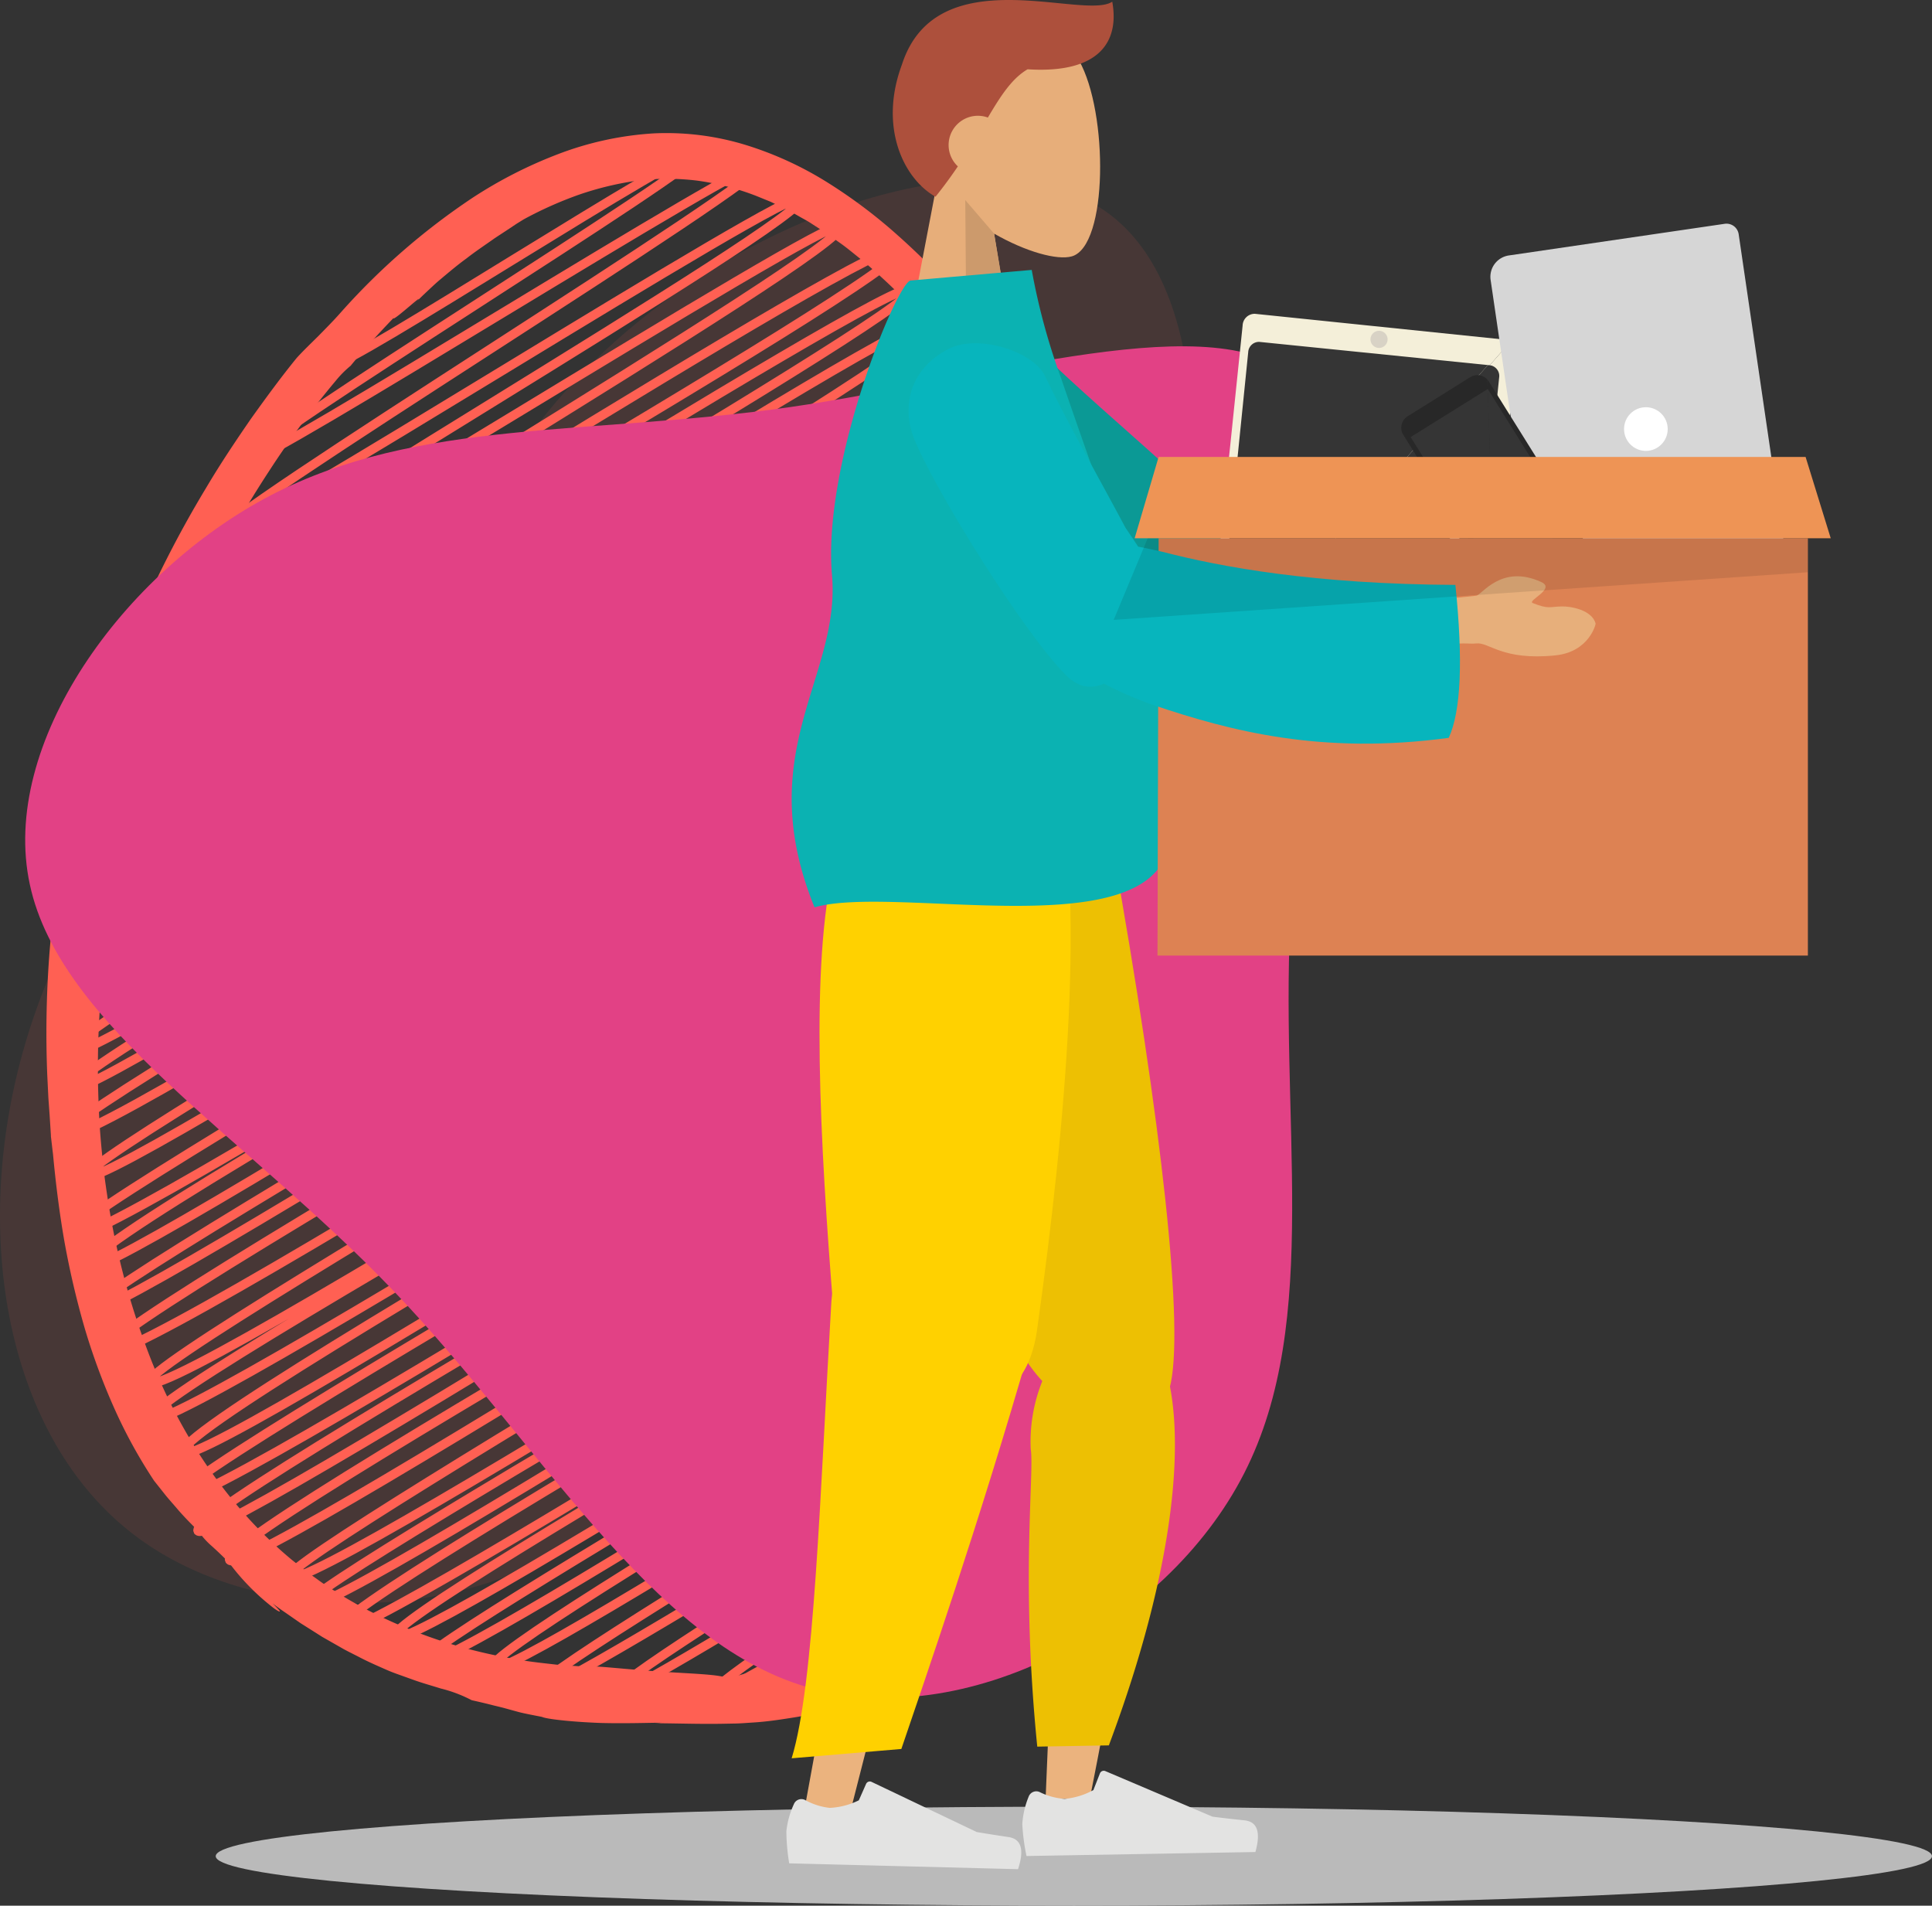 <svg xmlns="http://www.w3.org/2000/svg" width="424.713" height="418.865" viewBox="0 0 424.713 418.865"><rect x="0" y="0" width="424.713" height="418.865" fill="#333333" stroke="none"/><g transform="translate(-2451.67 -1617.948)"><path d="M2551.089,1671.051c.289.5,15.509-9.6,15.79-9.116.6,1.047-42.178,34.831-41.591,35.847,1.19,2.062,78.936-48.754,80.313-46.369,1.427,2.473-100.657,64.827-99.079,67.561,1.267,2.195,111.542-67.695,112.969-65.222,1.784,3.089-122.177,78.931-120.353,82.089,1.625,2.816,127.025-77.428,128.8-74.361,2.444,4.234-138.931,85.954-136.6,89.984,1.845,3.194,143.38-86.835,145.135-83.794,2.7,4.681-154.025,95.571-151.46,100.013,1.938,3.357,162.115-100.049,164.909-95.21,3,5.2-180.023,107.387-177.071,112.5,2.318,4.015,176.641-107.69,179.112-103.41,2.519,4.363-176.925,106.227-174.438,110.535,3.155,5.464,176.933-108.876,179.844-103.833,2.99,5.179-191.468,117.135-189,121.411,3.089,5.351,195.6-119.942,198.636-114.682,2.58,4.469-202.606,119.517-199.547,124.816,3.074,5.325,202.42-123.448,205.27-118.512,3.151,5.458-211.581,125.837-208.2,131.684,3.134,5.429,207.745-125.871,210.313-121.424,3.074,5.326-214.6,126.506-211.557,131.772,3.487,6.04,211.1-129.588,214.436-123.8,2.545,4.408-214.36,124.041-210.962,129.928,2.872,4.974,213.725-129.865,216.527-125.012,3.463,6-218.593,127.326-215.528,132.635,2.649,4.588,216.709-133.546,220.359-127.224,3.026,5.24-225.164,132.628-222.3,137.578,3.631,6.289,221.9-136.727,225.627-130.266,3.871,6.706-223.2,134.646-220.565,139.213,2.9,5.03,216.083-132.614,219.485-126.72,3.689,6.388-226.528,134.975-223.551,140.131,3.6,6.234,231.09-140.906,234.332-135.291,4.055,7.023-234.184,135.093-230.186,142.017,2.9,5.026,222.311-137.057,226.081-130.528,3.176,5.5-228.029,135.4-225.362,140.021,2.791,4.833,230.445-141.709,234.2-135.213,3.686,6.384-234.725,138.531-231.3,144.468,3.727,6.454,228.928-138.512,231.674-133.757,3.68,6.374-224.767,135.118-221.783,140.286,3.522,6.1,222.9-134.938,225.6-130.252,3.586,6.212-228.727,132.363-225.287,138.321,3.248,5.626,225.1-136.035,227.728-131.48,3.727,6.456-224.556,132.148-220.664,138.888,3.264,5.654,221.123-135.766,224.631-129.69,2.829,4.9-229.292,134.527-226.2,139.878,3.427,5.934,227.176-137.687,230-132.792,3.329,5.765-228.4,134.036-225.086,139.772,2.877,4.982,222.984-136.683,226.423-130.726,3.638,6.3-223.044,130.96-219.478,137.137,3.2,5.544,210.674-129.684,214.16-123.646,2.812,4.871-203.625,123.044-201.094,127.427,3.163,5.478,200.721-121.874,203.314-117.383,2.738,4.744-202.03,119.487-199.629,123.646,3.121,5.405,200.878-123.355,204.073-117.822,2.783,4.821-200.58,117.705-197.258,123.459,3.064,5.306,194.431-118.28,197.04-113.761,2.464,4.268-187.552,109.829-184.525,115.072,2.914,5.048,181.988-111.145,184.618-106.589,2.646,4.583-180.625,108.064-178.314,112.067,3.015,5.222,173.754-107.3,176.777-102.062,2.226,3.856-164.308,98.457-161.513,103.3,2.61,4.521,160.816-99.166,163.552-94.427,2.47,4.278-156.632,95.544-154.256,99.659,2,3.463,147.082-89.71,149.157-86.116,1.97,3.413-134.042,83.09-131.856,86.875,1.528,2.647,128.679-78.811,130.635-75.422,1.617,2.8-110.027,71.782-108.374,74.644,1.686,2.921,100.407-61.522,101.945-58.859,1.43,2.478-80.15,56.278-78.993,58.282.732,1.268,66.1-40.375,67.061-38.718" fill="none" stroke="#ff6053" stroke-linecap="round" stroke-linejoin="round" stroke-width="2"/><path d="M2656.965,1974.36c-1.136.505-2.271,1.011-3.441,1.443,11.1-4.708,22.183-11.082,31.26-19.442-10.315,8.647-23.6,15.2-36.692,19.876-6.555,2.359-13.075,4.291-19.246,6s-12.011,3.135-17.228,4.651c-1.262-.953-8.514-1.059-15.466-1.575-6.958-.465-13.61-1.241-13.9-1.017-2.746-.02-5.49-.264-8.265-.46-2.753-.321-5.545-.591-8.309-1.094l2.855.481,2.868.365c.954.114,1.9.253,2.856.342l2.859.235-2.859-.235c-.954-.089-1.9-.228-2.856-.342l-2.868-.365-2.855-.481a118.956,118.956,0,0,1-13.139-2.923,111.563,111.563,0,0,1-12.9-4.607,101.641,101.641,0,0,1-12.389-6.305c-1.96-1.26-3.985-2.447-5.86-3.858-.946-.693-1.931-1.34-2.85-2.074l-2.758-2.212c-14.562-12.084-25.6-29-32.345-47.779a160.4,160.4,0,0,1-6.275-21.708c-.993-4.466-1.773-9.292-2.459-14.282-.586-5.007-1.126-10.177-1.308-15.383a196.444,196.444,0,0,1,.931-30.081,204.967,204.967,0,0,1,3.718-22.782c.778-3.232,1.487-6.457,2.39-9.687l-.9,3.177c-.212.842-.382,1.516-.551,2.19-.321,1.352-.72,2.689-1.317,5.405a214.092,214.092,0,0,1,9.287-37.94c-.523.967-.888,1.515-1.4,2.411a40.242,40.242,0,0,0-2.184,4.532l1.119-2.964,1.2-2.934a80.882,80.882,0,0,1,3.913-11.911c1.769-4.519,3.8-8.995,5.023-11.9-.1.707.433-.038,1.238-1.44l2.954-5.366-1.087,1.38c3.915-7.306,8.4-15.06,13.189-22.36a201.448,201.448,0,0,1,14.622-19.778,22.907,22.907,0,0,1,3.205-3.215c2.99-3.642,6.173-7.109,9.431-10.5-.4,1.123,8.888-7.546,4.238-2.718.885-.976,1.824-1.891,2.783-2.787s1.908-1.81,2.9-2.669c2.009-1.68,4-3.389,6.1-4.908,2.048-1.606,4.2-3.016,6.275-4.494l3.17-2.08,1.564-1.047,1.583-.978a84.231,84.231,0,0,1,12.1-5.406,68.934,68.934,0,0,1,12.869-3.11,54.352,54.352,0,0,1,13.2,0,57.383,57.383,0,0,1,12.981,3.369l3.155,1.283,3.081,1.5c1.042.471,2.029,1.064,3.031,1.628.99.586,2.026,1.089,2.98,1.747l2.916,1.879c.969.634,1.889,1.349,2.838,2.019,1.917,1.314,3.682,2.853,5.523,4.287a156.021,156.021,0,0,1,19.64,20.143l-.392-.861c8.352,10.158,15.815,19.391,23.068,33.86,3.093,4.888,6.421,11.058,9.291,16.5,1.438,2.722,2.775,5.252,3.889,7.362a46.415,46.415,0,0,0,2.836,4.709c.65,1.547,1.25,2.978,1.814,4.321s1.071,2.608,1.565,3.809c1.019,2.39,1.876,4.569,2.768,6.728,1.761,4.328,3.444,8.658,5.535,14.921-.173-1.726.912,1.3,1.87,3.962s1.743,4.936,1.119,1.772a67.58,67.58,0,0,0-2.05-8.644c-.64-2.058-1.2-3.962-2.063-7.616l-.133.279a316.6,316.6,0,0,0-19.192-48.845c-7.845-15.765-17.141-31.046-28.839-44.909a158.33,158.33,0,0,0-13.12-13.139,113.143,113.143,0,0,0-15.437-11.625,76.2,76.2,0,0,0-18.144-8.313,59.476,59.476,0,0,0-20.1-2.513,70.839,70.839,0,0,0-21.081,4.579,98.439,98.439,0,0,0-18.76,9.583,150.1,150.1,0,0,0-28.809,25.027c-1.806,2.061-3.484,3.714-5.056,5.331-1.6,1.591-3.177,3.08-4.754,4.8-3.34,4.087-6.668,8.623-10.065,13.372-3.312,4.806-6.691,9.835-9.817,15.113a240.629,240.629,0,0,0-16.527,32.714l.484-1.053c-4.864,11.572-8.632,20.269-11.885,32.166.191-.01-.308,1.831-.465,2.748a18.716,18.716,0,0,0-1.079,3.58l-.89,3.67c-.286,1.409-.6,2.982-.951,4.689a216.467,216.467,0,0,0-3.278,25.049,229.779,229.779,0,0,0-.395,25.63c.088,1.8.17,3.478.244,4.995l.29,4.036c.074,1.165.136,2.139.184,2.889s.091,1.277.085,1.549c.149,1.267.3,2.581.461,3.921.606,6.45,1.41,12.951,2.547,19.392a187.754,187.754,0,0,0,4.46,18.981,142.537,142.537,0,0,0,6.594,17.759,109.864,109.864,0,0,0,8.617,15.628c.772.974,1.569,1.977,2.37,2.986s1.679,1.966,2.5,2.93c1.631,1.94,3.368,3.666,4.858,5.122a16.747,16.747,0,0,0,3,3.36c.967.879,1.994,1.832,3.7,3.544a51.013,51.013,0,0,0,9.524,9.786c1.008.8,1.64,1.112,1.693,1s-.467-.663-1.611-1.787c1,.787,2.038,1.512,3.085,2.225l3.113,2.161,3.179,2.007,1.576,1,1.609.915,3.18,1.813c1.066.571,2.141,1.1,3.194,1.637,2.093,1.112,4.219,2.016,6.264,2.922.953.411,1.923.772,2.9,1.113l2.918,1.047c1.945.7,3.942,1.247,5.926,1.875a30.145,30.145,0,0,1,6.837,2.579c2.209.5,3.7.859,4.829,1.155,1.138.275,1.927.461,2.722.685l2.794.765c1.189.309,2.773.611,5.1,1.065,1.079.515,7.028,1.13,13.014,1.34,6,.154,12.007-.1,13.339-.042-.513.031-1.027.085-1.541.094,5.452.043,10,.2,14.543.126l3.415-.064c1.146-.037,2.3-.13,3.482-.208,2.367-.134,4.823-.447,7.481-.861a139.211,139.211,0,0,0,43.746-14.234,111.97,111.97,0,0,0,19.237-12.81,101.518,101.518,0,0,0,15.326-15.927c-.327-.615-3.776,5.005-4.7,4.645a112.736,112.736,0,0,0,23.937-43.548c.461-1.429,1-3.013,1.49-4.4s.847-2.6,1.1-3.248a15.639,15.639,0,0,0,.781-3.978,12.788,12.788,0,0,1,.371-2.96l.647-.421a44,44,0,0,1,1.147-6.867,40.137,40.137,0,0,0,.992-6.63,15.64,15.64,0,0,1,.086-4.131c.654-.059.252-5.821.793-5.523l-.042-.057c.074-1.142.047-1.952.172-3.344-.038-.542-.156-2.216-.314-4.457-.234-2.232-.417-5.032-.793-7.806-.171-1.386-.341-2.773-.5-4.09-.2-1.31-.385-2.551-.552-3.653-.318-2.2-.62-3.839-.736-4.372l.007-1.013c-.288-2.98-.843-4.2-.792-2.458-.086-1.225-.246-2.44-.365-3.66l.089.417-.386-3.637c-.025-.676.133-1.467.54-.47a45.412,45.412,0,0,1-1.108-6.387c.484,5.758.822,12.93.7,18.967-.423-2.44-.5-6.912-.905-9.561a143.113,143.113,0,0,0-1.127-14.872c-.208-1.108-1.025-1.746-1.193-4.3.223-1.308-.528-2.829-.647-4.964a53.108,53.108,0,0,1,1.481,7.136c.454-.511-.715-5.987-1-7.921a34.23,34.23,0,0,1-.8-3.471c-.365-1.64-.8-3.532-1.2-4.975.8,1.154-.208-2.435-.393-4.221-.431-1.977-.948-3.179-.926-2.338-.7-.493,1.607,7.876.36,5.286.095-.782-.964-4.591-1.5-6.643-.305.053.126,1.465-.494.205-.548-2.3-1.566-4.609-1.611-6a15.571,15.571,0,0,1,.575,2.025c-.411-1.479,1.24,2.379,2.665,6.211,1.481,3.814,2.766,7.589,2.239,5.656-.011.269-.367-.645-.9-2.127l-2.025-5.534c-1.5-4.008-2.982-7.868-2.717-6.881.344,1.845-.888-1.138-.484.756l.924,1.974c.583,2.584.344,3.766-.1,2.923-.565-2.137.8.743,2.033,3.768,1.276,3.01,2.432,6.155,1.852,4.335l.2,1.541a41.487,41.487,0,0,1-1.842-7.35c-.293.062-.926-2.013-1.518-3.714l-.117-.627c-.636-1.751-1.247-4.272-1.318-3,1.45,5.241.231,3.711-1.022,2.167s-2.537-3.1-1.255,1.95c-.249-2.2.014-1.893.5-.479s1.193,3.931,1.774,6.156a27.058,27.058,0,0,0,.642,5.806c.69,2.775.617,1.587.905,2.081.229,1.575.7,4.575.277,4.257.855,2.1.489,3.532,1.1,6.132.621,2.278.151-.191.656,1.415.15.871.315,1.83.485,2.821.147.995.3,2.023.449,3.029.3,2.009.571,3.933.709,5.334-.178,1.128-.307,4.476-1.149,2.163-.665-5.293,1.113,1.9.236-3.59-.382,2.476-.964-4.828-1.711-5.727a58.582,58.582,0,0,0,1.022,8.281l.017-.607a60.233,60.233,0,0,1,1.16,10.7c-.333-.641-.4.615-.669-1.3.125,1.2.193,2.407.292,3.61.126.45.254.914.221-.133a17.748,17.748,0,0,1,.324,4.723c-.13.207.518,4.986.959,9.679.227,2.345.377,4.667.514,6.367a22.131,22.131,0,0,1,.088,2.627c-.044,2.622-.445,3.241-.3,5.8a25.143,25.143,0,0,0,.078-3.742c-.023-1.139-.05-2.466-.079-3.874-.048-1.407-.146-2.9-.221-4.356-.134-2.923-.454-5.736-.6-7.6-.2-1.868-.33-2.79-.248-1.931-.053,1.119.669,8.48.88,15.817.135,3.668.087,7.322-.006,10.158a30.6,30.6,0,0,1-.473,5.242c-.194,1.928-.394,4.262-.059,3.844-.5,3.244-.433-1.041-.959,1.242.037.058.169-.169.052.564l-.681,2.162c-.267,5.1-2.252,12.285-3.168,17.528.033-.783.067-1.631.112-2.708.08-1.068.173-2.368.39-4.059l.275-.548c.027-.489.518-3.241.2-3.223-.835,3.114-1.344,5.812-1.966,9.15-.233.586-.492,1.271-.691,1.721.039,0,.083-.045.121-.02-.469,1.016-.48.889-.465.475a1.121,1.121,0,0,1,.006-.24,9.238,9.238,0,0,0-1.113,2.7c-.2.651-.4,1.387-.609,2.179l-.749,2.487c-.261.867-.51,1.771-.8,2.665l-.943,2.64a30.682,30.682,0,0,1-2.058,4.616c-.613,1.613.076.213-.7,2.221-.756,1.289-1.454,2.478-2.125,3.62s-1.408,2.176-2.09,3.25-1.421,2.122-2.2,3.22-1.574,2.273-2.545,3.48c-.863,1.81-.847,2.034.871.3-.971,1.237-1.859,2.535-2.907,3.707.962-1.957-.6-.388-2.1,1.115-.379.375-.747.753-1.086,1.061a8.172,8.172,0,0,1-.874.673c-.437.266-.522.1.069-.918a60.377,60.377,0,0,0-4.64,4.809,1.545,1.545,0,0,1-.307.878,10.526,10.526,0,0,1-2.084,2.289,61.8,61.8,0,0,1-5.836,4.25c-.884.3.111-.651-.168-.749a16.14,16.14,0,0,1-4.4,3.02,30.928,30.928,0,0,0-4.491,2.43c-.689.493-1.592,1.039-2.546,1.607l-2.843,1.747c-1.851,1.052-3.32,1.975-3.271,2.26C2656.922,1975.373,2656.726,1974.938,2656.965,1974.36Z" fill="#ff6053"/><g opacity="0.1"><path d="M2598.248,1851.234c11.552,40.917,9.19,80.859-15.863,102.01-25.1,21.152-72.85,23.514-100.984,2.259-28.134-21.2-36.553-66.073-24.181-108.171s45.538-81.423,74.852-80.191C2561.387,1768.424,2586.748,1810.317,2598.248,1851.234Z" fill="#ff6053"/></g><g opacity="0.1"><path d="M2705.134,1770.963c-12.351,40.683-35.889,73.038-68.4,77.33-32.549,4.264-74.023-19.508-86.243-52.582-12.248-33.031,4.872-75.353,38-104.123s82.272-43.986,106.289-27.133C2718.776,1681.352,2717.527,1730.307,2705.134,1770.963Z" fill="#ff6053"/></g><path d="M2736.984,1701.446c17.27,16.967,1.515,67.263-1.439,114.68s6.893,91.88-10.377,125.662c-17.27,33.859-61.733,57.113-96.122,46.963-34.388-10.074-58.627-53.477-91.046-87.259-32.5-33.859-73.095-58.1-79.761-89.078-6.741-30.98,20.527-68.7,52.946-85.593s70.141-13.1,114.15-19.391C2669.343,1701.068,2719.638,1684.555,2736.984,1701.446Z" fill="#e24185"/><ellipse cx="188.645" cy="10.876" rx="188.645" ry="10.876" transform="translate(2499.092 2015.06)" fill="#f4f4f4" opacity="0.7"/><path d="M2657.75,1696.554c4.933-5.494,17.7-5.979,22.031-1.835l0-.005c8.787,8.6,18.642,16.974,28.063,25.511,6.186,4.452,17.139,12.321,14.127,19.75-2.586,6.379-5.724,19.768-15.5,15.149-12.108-5.72-41.276-28.829-49.21-37.84C2653.684,1713.217,2650.413,1704.725,2657.75,1696.554Z" fill="#0b9995"/><path d="M2773.968,1749.111l11.723,1.365,4.09.181c1.275.03,6.5-6.155,14.6-.856,3.012,1.971-3.8,3.57-2.537,4.295,3.258,1.864,3.281,1.315,6.2,1.673,1.893.233,6.39,1.687,6.79,4.789.086.1-2.3,5.979-9.749,5.641-11.772-.535-13.989-5.064-16.842-5.169-.983-.036-1.843-.3-2.877-.435-4.878-.721-11.257,1.046-17.663,1.881Z" fill="#d19d74"/><path d="M2704.375,1730.461c8.308-4.561,13.494-1.4,18.583.426,12.485,5.3,31.969,11.976,62.658,16.736q-1.139,24.988-6.423,33.033c-28.254-.406-47.244-8.6-63.009-16.659,0,0-19.656-9.882-21.152-19.989C2694.812,1736.476,2698.341,1733.773,2704.375,1730.461Z" fill="#0b9995"/><path d="M2681.527,2013.285l9.718.04q3.465-17.56,6.071-32.03l-14.475.56Q2682.283,1995.711,2681.527,2013.285Z" fill="#ebb37e"/><path d="M2678.254,1936.411h0c.84,5.292-2.243,28.713,1.439,65.444l15.738-.274c16.505-44.029,17.514-75.516,10.132-88.528a11.275,11.275,0,0,0-1.894-2.339C2692.46,1900.341,2677.378,1917.337,2678.254,1936.411Z" fill="#edc003"/><path d="M2677.795,2012.864a19.149,19.149,0,0,0-1.393,6.006,44.718,44.718,0,0,0,.927,7.029l50.311-.878q1.848-6.519-2.386-6.962t-7.036-.81l-23.566-10.017a.891.891,0,0,0-1.17.472l-.01.023-1.439,3.673a16.062,16.062,0,0,1-6.326,1.936,14.4,14.4,0,0,1-5.515-1.509,1.785,1.785,0,0,0-2.351.92C2677.824,2012.785,2677.809,2012.824,2677.795,2012.864Z" fill="#e3e3e2"/><path d="M2696.192,1803.881l-39.122-24.642c-31.3,40.11,16.557,130.947,17.637,133.223,3.116,6.568,8.051,11.776,12.251,14.082s18.369,8.839,21.811-3.438S2707.1,1864.866,2696.192,1803.881Z" fill="#edc003"/><path d="M2626.943,2024.273l10.316-2.858,8.277-32.446-12.114-.158Z" fill="#ebb37e"/><path d="M2658.2,1886.249c-15.765-1.519-22.812,5.8-23.765,17.73-2.506,42.312-3.724,84.093-8.736,100.442l24.115-2.052c4.9-14.436,17.195-49.825,28.36-88.76C2681.777,1896.3,2671.427,1887.524,2658.2,1886.249Z" fill="#ffd100"/><path d="M2626.188,2014.506a19.134,19.134,0,0,0-1.649,5.942,44.667,44.667,0,0,0,.624,7.061l50.3,1.282q2.125-6.432-2.085-7.058t-7-1.111l-23.116-11.02a.893.893,0,0,0-1.189.421l-.011.024-1.594,3.608a16.084,16.084,0,0,1-6.4,1.663,14.414,14.414,0,0,1-5.446-1.746,1.784,1.784,0,0,0-2.387.818C2626.22,2014.428,2626.2,2014.467,2626.188,2014.506Z" fill="#e3e3e2"/><path d="M2635,1808.192c-5.221,21.612-3.119,60.494-.03,98.8,1.058,12.729,6.507,20.94,19.647,20.878,11.454-.054,22.617-1.2,25.006-17.429,6.458-45.94,10.794-96.281,3.946-123.349Z" fill="#ffd100"/><path d="M2649.537,1700.584l25.713-.575-5.043-30.711c7.031,4.027,13.893,5.9,17.075,5,7.977-2.248,8.059-31.618,1.592-43.052s-38.5-15.763-39.593,7.2c-.381,7.97,3.12,15,8.186,20.681Z" fill="#e7ae7a"/><path d="M2696.178,1618.319c-6.293,4.208-38.631-9.813-46.244,13.844-5.033,13.492.16,24.91,7.383,29.027,1.86-2.306,3.478-4.536,4.919-6.67a6.432,6.432,0,0,1,6.6-10.736c2.882-4.864,5.284-8.577,8.73-10.607C2693.425,1634.187,2697.769,1627.034,2696.178,1618.319Z" fill="#ad503c"/><path d="M2670.207,1669.3l-6.345-7.377.225,27.02,8.9-3.27Z" fill="#cc9a6c"/><path d="M2634.567,1744.335c-2.143-24.709,14.369-64.476,17.288-64.731l26.62-2.329a143.958,143.958,0,0,0,6.38,23.585c7.792,22.774,19.572,55.2,23.271,65.926,4.407,12.781,3.378,29.512-.109,39-7.168,19.495-60.25,6.665-77.29,11.595C2616.785,1783.066,2636.524,1766.9,2634.567,1744.335Z" fill="#0bb2b2"/><path d="M2707.887,1766.1c-5.3-3.708-15.987-12.1-16.464-19.761.253-4.554,1.731-7.224,4.249-9.245a150.607,150.607,0,0,0-26.077-17.68c-2.809-1.434,15.732,31.97,33.6,47.979a69.028,69.028,0,0,0,6.468,4.961,48.179,48.179,0,0,0-1.535-5.564C2708.052,1766.57,2707.968,1766.33,2707.887,1766.1Z" fill="#0b9995"/><path d="M2810.128,1698.924l-53.388,15.592a2.66,2.66,0,0,0-1.529,3.415l21.763,74.525a2.751,2.751,0,0,0,2.718,2.124l32.626-95.089A2.323,2.323,0,0,0,2810.128,1698.924Z" fill="#161616"/><path d="M2779.692,1794.58a2.094,2.094,0,0,0,.412-.07l53.385-15.589a2.665,2.665,0,0,0,1.53-3.415l-21.764-74.529a3.162,3.162,0,0,0-.937-1.486Z" fill="#161616"/><path d="M2809.122,1703.2l-48.922,14.389a2.365,2.365,0,0,0-1.43,3.016l19.153,65.123a2.367,2.367,0,0,0,2.836,1.762l1.517-.446,28.655-83.516A2.115,2.115,0,0,0,2809.122,1703.2Z" fill="#231934"/><path d="M2782.276,1787.048l47.4-13.941a2.369,2.369,0,0,0,1.433-3.018l-19.155-65.123a2.637,2.637,0,0,0-1.027-1.434Z" fill="#231934"/><path d="M2807.969,1782.726a1.545,1.545,0,1,1-1.919-1.046A1.543,1.543,0,0,1,2807.969,1782.726Z" fill="#565656"/><path d="M2783.789,1692.963a2.106,2.106,0,0,0-.924-.326l-55.32-5.714a2.662,2.662,0,0,0-2.709,2.584l-7.981,77.226a3.124,3.124,0,0,0,.411,1.918Z" fill="#f4efd9"/><path d="M2718.975,1769.817l55.325,5.718a2.661,2.661,0,0,0,2.7-2.585l7.982-77.227a2.894,2.894,0,0,0-1.2-2.76l-66.523,75.688A2.283,2.283,0,0,0,2718.975,1769.817Z" fill="#f4efd9"/><path d="M2719.994,1765.047l58.761-66.857-50.223-5.093a2.371,2.371,0,0,0-2.465,2.256l-6.849,67.532A2.579,2.579,0,0,0,2719.994,1765.047Z" fill="#353535"/><path d="M2721.179,1765.588l50.734,5.148a2.372,2.372,0,0,0,2.466-2.253l6.848-67.536a2.371,2.371,0,0,0-1.96-2.705l-.512-.052-58.761,66.857A2.054,2.054,0,0,0,2721.179,1765.588Z" fill="#353535"/><path d="M2752.953,1692.352a1.881,1.881,0,1,1,1.682,2.062A1.882,1.882,0,0,1,2752.953,1692.352Z" fill="#d8d2c5"/><path d="M2776.36,1755.318a1.874,1.874,0,1,1,1.188-2.371A1.875,1.875,0,0,1,2776.36,1755.318Z" fill="#565656"/><path d="M2821.28,1728.634,2764,1742.318a3.939,3.939,0,0,0,.106,5.278l14.671,15.61a3.94,3.94,0,0,0,5.564.169l36.793-34.587C2821.185,1728.739,2821.231,1728.686,2821.28,1728.634Z" fill="#f4efd9"/><path d="M2821.3,1723.228l-14.671-15.611a3.938,3.938,0,0,0-5.565-.172l-36.791,34.586q-.147.138-.277.287l57.281-13.684A3.926,3.926,0,0,0,2821.3,1723.228Z" fill="#f4efd9"/><path d="M2814.524,1721.755a.427.427,0,0,1-.6-.021l-6.224-6.631a.429.429,0,0,1,.019-.6h0a.427.427,0,0,1,.6.02l6.223,6.632a.427.427,0,0,1-.017.6Z" fill="#d8d2c5"/><path d="M2818.764,1729.072l-18.082-19.269-33.953,31.862,51.8-12.375Z" fill="#353535"/><path d="M2766.729,1741.666l-.089.083,18.082,19.269,33.809-31.727Z" fill="#353535"/><path d="M2773.879,1755.409a1.875,1.875,0,1,1,1.187-2.371A1.875,1.875,0,0,1,2773.879,1755.409Z" fill="#d8d2c5"/><path d="M2837.573,1708.962a.357.357,0,1,1,.3-.406A.356.356,0,0,1,2837.573,1708.962Z" fill="#868789"/><path d="M2779.353,1679.469l10.834,73.9a4.745,4.745,0,0,0,5.368,3.995l47.46-6.958a2.711,2.711,0,0,0,2.29-3.076l-11.421-77.9a2.711,2.711,0,0,0-3.076-2.289l-47.462,6.958A4.742,4.742,0,0,0,2779.353,1679.469Z" fill="#d6d6d6"/><circle cx="4.798" cy="4.798" r="4.798" transform="translate(2808.686 1707.456)" fill="#fff"/><path d="M2791.375,1740.191a1.418,1.418,0,1,1-1.585-1.231A1.419,1.419,0,0,1,2791.375,1740.191Z" fill="#565656"/><path d="M2772.646,1705.469a.325.325,0,0,1-.1.446l-5.842,3.642a.324.324,0,0,1-.444-.1h0a.323.323,0,0,1,.1-.444l5.842-3.641a.322.322,0,0,1,.444.1Z" fill="#565656"/><path d="M2778.633,1701.366l1.513,44.173.265.425a2.983,2.983,0,0,0,4.106.947l13.75-8.588a2.978,2.978,0,0,0,.949-4.1l-20.246-32.414A3,3,0,0,0,2778.633,1701.366Z" fill="#282828"/><path d="M2774.868,1700.856l-13.751,8.59a2.979,2.979,0,0,0-.949,4.1l19.978,31.988-1.513-44.173A2.979,2.979,0,0,0,2774.868,1700.856Z" fill="#282828"/><path d="M2761.775,1714.016l18.312,29.374-1.368-39.936Z" fill="#353535"/><path d="M2780.073,1743.4l.379.607,16.97-10.579-18.69-29.981-.027.017Z" fill="#353535"/><path d="M2706.121,1827.986H2849.1v-91.728H2706.373Z" fill="#dd8253"/><path d="M2760.311,1749.7l11.8-.384,4.071-.427c1.266-.159,5.521-7.048,14.316-3.006,3.271,1.5-3.234,4.093-1.873,4.623,3.5,1.362,3.438.815,6.382.737,1.906-.05,6.569.723,7.424,3.732.1.09-1.394,6.254-8.808,7.021-11.722,1.212-14.584-2.939-17.421-2.621-.977.11-1.867-.02-2.91,0-4.931.008-10.979,2.7-17.19,4.472Z" fill="#e7af7b"/><path d="M2659.976,1694.74c6.5-3.5,18.681.365,21.352,5.73l0,0c5.358,11.067,11.8,22.281,17.773,33.5,4.314,6.283,11.958,17.4,6.609,23.366-4.593,5.128-12.077,16.664-19.712,9.01-9.457-9.481-29.083-41.1-33.5-52.263C2650.51,1709.044,2650.306,1699.946,2659.976,1694.74Z" fill="#07b5bd"/><path d="M2688.726,1741.551c7.542-5.74,13.139-3.376,18.441-2.328,13.133,3.4,33.389,7.116,64.444,7.285q2.571,24.88-1.465,33.619c-28,3.777-48-1.515-64.78-7.156,0,0-20.9-6.866-23.876-16.64C2680.157,1748.914,2683.248,1745.719,2688.726,1741.551Z" fill="#07b5bd"/><path d="M2706.121,1731.1H2849.1v12.627l-152.61,10.472Z" opacity="0.1"/><path d="M2706.373,1718.379h142.221l5.528,17.879H2701.1Z" fill="#ee9455"/></g></svg>